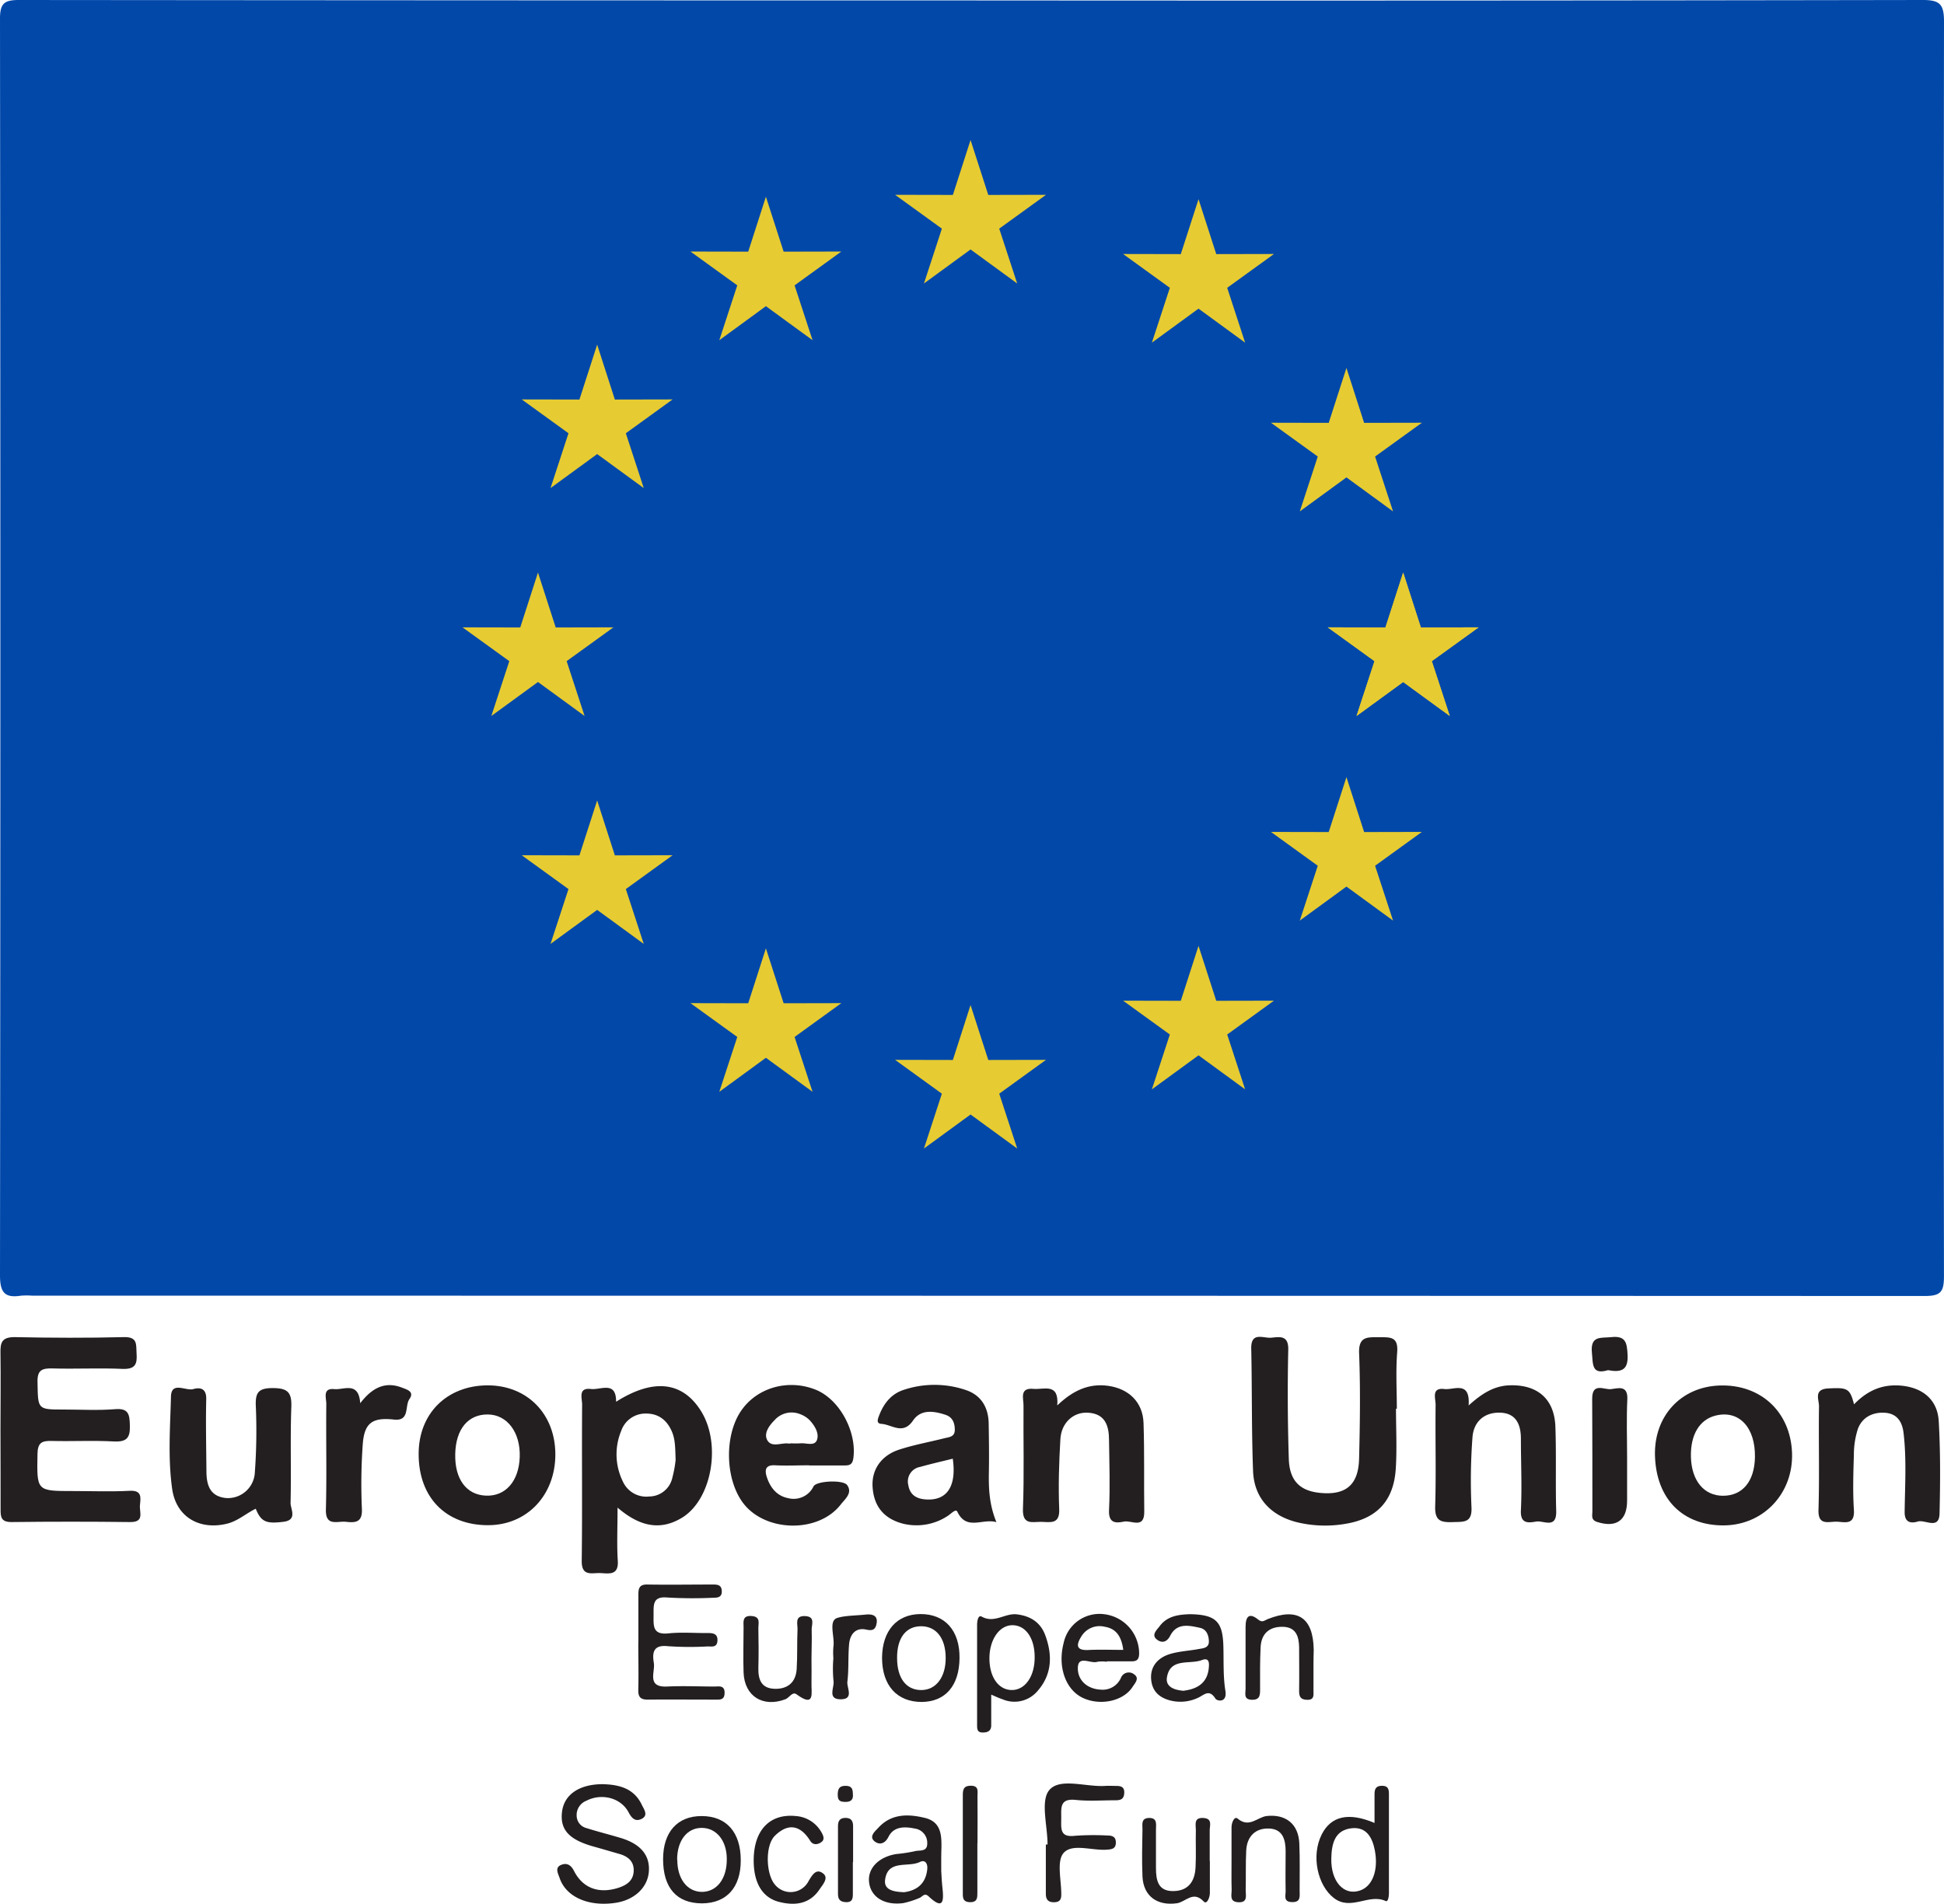 <svg xmlns="http://www.w3.org/2000/svg" viewBox="0 0 490.07 480"><defs><style>.cls-1{fill:#0148a9;}.cls-2{fill:#231f20;}.cls-3{fill:#e6cb32;}</style></defs><g id="Layer_2" data-name="Layer 2"><g id="Layer_1-2" data-name="Layer 1"><path class="cls-1" d="M490.07,5.4c0-4.32-1.05-5.41-5.38-5.4Q364.82.21,245,.11,124.85.11,4.73,0C1.05,0,0,.91,0,4.7Q.18,163.14,0,321.58c0,4.32,1.21,5.75,5.29,5.11a19.34,19.34,0,0,1,2.85,0q238.55,0,477.1.08c4.07,0,4.82-1.11,4.82-5Q489.89,163.6,490.07,5.4Z"/><path class="cls-2" d="M.12,360.62c0-6.5.09-13,0-19.48-.06-2.64.36-4,3.54-4,9.18.19,18.37.23,27.54,0,3.57-.1,3.08,1.88,3.23,4.12.19,2.7-.33,4-3.52,3.89-5.84-.26-11.71.05-17.56-.11-2.69-.08-4,.32-3.89,3.52.13,6.84-.08,6.84,6.7,6.84,4.27,0,8.57.26,12.81-.09,3.53-.3,3.69,1.38,3.77,4.14.09,3.07-.77,4.14-4,4-5.21-.29-10.45,0-15.67-.13-2.5-.07-3.57.4-3.62,3.29-.16,9.35-.3,9.34,9,9.34,4.75,0,9.51.19,14.24-.06,3.2-.17,2.76,1.79,2.59,3.62s1.22,4.31-2.49,4.26q-15-.18-29.91,0c-2.56,0-2.75-1.21-2.73-3.2C.17,373.92.12,367.27.12,360.62Z"/><path class="cls-2" d="M351.92,355.2c0,5.07.27,10.15-.06,15.19-.53,8-4.73,12.48-12.53,13.8a30.17,30.17,0,0,1-12.26-.35c-6.68-1.64-10.92-6.1-11.18-12.93-.39-10.28-.24-20.58-.46-30.86-.09-4.35,3-2.6,5-2.76s4.42-.8,4.33,3q-.3,13.77.14,27.54c.17,5.49,2.76,8,7.64,8.56,6.65.73,9.92-1.89,10.08-8.62.22-8.86.35-17.74,0-26.6-.15-4.27,2.15-4,5-4s4.91-.2,4.6,3.78c-.37,4.72-.09,9.49-.09,14.24Z"/><path class="cls-2" d="M155.68,380.13c0,5.2-.2,9.32.06,13.41.23,3.66-2.1,3.22-4.29,3.1s-4.86,1-4.8-3.11c.17-13.12,0-26.26.1-39.39,0-1.6-1.08-4.32,2.25-3.92,2.44.29,6.36-2.13,6.31,3.22,9.46-6,16.81-5.09,21.44,2.39,5.17,8.33,2.68,22.32-4.86,26.87C166.29,386.08,161.1,384.78,155.68,380.13Zm14.64-12c-.1-3.16-.09-5.18-.93-7.15-1.27-3-3.5-4.6-6.58-4.57a6.48,6.48,0,0,0-6.21,4.37,15.5,15.5,0,0,0,.46,12.85,6.46,6.46,0,0,0,6.6,3.69,6,6,0,0,0,5.83-4.71A29.33,29.33,0,0,0,170.32,368.1Z"/><path class="cls-2" d="M417.21,367.07c-.3-10,6.54-17.41,16.3-17.73,10.35-.35,17.88,6.65,18.25,17,.36,10.11-7.08,18.09-17,18.27C424.26,384.75,417.54,378,417.21,367.07Zm25.2.35c.13-7.51-4-11.94-9.87-10.51-4.11,1-6.42,4.85-6.27,10.45.15,6,3.32,9.78,8.08,9.78C439.29,377.14,442.3,373.51,442.41,367.42Z"/><path class="cls-2" d="M140,366.73c0,10.24-7.11,17.78-16.86,17.83-10.73.05-17.64-7-17.6-18,0-10.15,7.1-17.2,17.33-17.26C132.87,349.27,140,356.49,140,366.73Zm-25.24-.07c-.13,6.29,2.8,10.24,7.72,10.45s8.32-3.57,8.54-9.73-3.12-10.71-8.07-10.74S114.88,360.34,114.76,366.66Z"/><path class="cls-2" d="M251.19,383.79c-3.55-1-7.53,2.24-9.86-2.64-.38-.8-1.56.51-2.31,1a14.29,14.29,0,0,1-11.29,2.05C223,383,220.4,380,220,375.24c-.42-4.47,2-8.18,6.61-9.71,3.73-1.23,7.63-1.92,11.45-2.89,1.17-.29,2.64-.31,2.64-2.11s-.6-3.2-2.29-3.78c-3-1-6.26-1.49-8.24,1.42-2.54,3.74-5.33,1-8,.84-1.44-.09-.8-1.43-.5-2.23,1.14-2.92,3-5.28,6-6.29a24.52,24.52,0,0,1,15.83,0c3.86,1.3,5.67,4.38,5.74,8.41s.13,8.23.05,12.34S249.39,379.41,251.19,383.79Zm-11-16c-2.75.69-5.49,1.3-8.2,2.07a3.72,3.72,0,0,0-3,4.64c.41,2.42,2.05,3.4,4.34,3.56C238.7,378.47,241.19,374.8,240.19,367.81Z"/><path class="cls-2" d="M204,369.46c-2.86,0-5.72.14-8.56,0-2.43-.15-2.71,1.11-2.16,2.87.86,2.71,2.51,4.85,5.44,5.42a5.56,5.56,0,0,0,6.38-3c.81-1.39,7.52-1.69,8.48-.28,1.4,2-.58,3.52-1.62,4.86-5.77,7.45-19.55,7-24.92-.77-4.19-6-4.37-16.46-.39-22.57s12-8.4,19-5.58c6,2.42,10.37,10.58,9.48,17.22-.25,1.89-1.21,1.87-2.52,1.87H204Zm-4.59-5.54a23,23,0,0,0,2.35,0c1.46-.16,3.58.82,4.19-.86s-.58-3.63-1.87-5a6.5,6.5,0,0,0-2.35-1.49,5.73,5.73,0,0,0-6.46,1.5c-1.35,1.35-2.77,3.3-1.87,5,1.1,2.07,3.66.58,5.54.92A3.68,3.68,0,0,0,199.4,363.92Z"/><path class="cls-2" d="M370.23,354.38c3.55-3.22,6.62-5,10.47-5.09,6.91-.18,11.14,3.46,11.4,10.39.26,7.12,0,14.26.21,21.38.09,4.48-3.18,2.29-5,2.58s-4.08.76-3.9-2.81c.29-6,0-12,0-18.05,0-3.58-1.2-6.46-5.21-6.59s-6.72,2.25-7,6.25a145.11,145.11,0,0,0-.25,17.57c.2,4-1.94,3.68-4.64,3.77-3,.11-4.62-.24-4.51-3.94.26-8.55,0-17.11.11-25.66,0-1.6-1.13-4.37,2.22-3.95C366.52,350.52,370.68,348,370.23,354.38Z"/><path class="cls-2" d="M266.53,354.36c3.89-3.71,7.89-5.62,12.82-4.94,5.23.73,8.76,4.13,8.93,9.4.25,7.43.08,14.88.18,22.31.06,4.49-3.26,2.13-5.1,2.52-2.07.44-3.94.45-3.78-2.88.28-5.84.08-11.71,0-17.57,0-3.59-.88-6.74-5.27-7-3.7-.25-6.8,2.54-7,6.75-.34,5.84-.53,11.72-.29,17.56.16,4-2.36,3.22-4.59,3.21s-4.7.85-4.55-3.27c.33-8.7.07-17.41.14-26.12,0-1.79-1.06-4.5,2.57-4.14C263.17,350.42,267,348.59,266.53,354.36Z"/><path class="cls-2" d="M64.47,380.41c-2.4,1.15-4.38,3-7.07,3.73-7.06,1.8-13-1.63-14-8.74-1.09-7.71-.5-15.51-.3-23.26.1-3.95,3.71-1.36,5.64-1.9,1.76-.5,3.32-.14,3.25,2.55-.14,6,0,12,.05,18.06,0,3.45.78,6.42,4.9,6.86a6.8,6.8,0,0,0,7.31-6.54,144,144,0,0,0,.24-16.62c-.15-3.46.67-4.58,4.34-4.56s4.75,1.07,4.61,4.76c-.29,8.07,0,16.16-.19,24.24,0,1.54,1.82,4.29-1.85,4.72C67.09,384.23,65.83,383.74,64.47,380.41Z"/><path class="cls-2" d="M467.39,354.09c3.55-3.68,7.39-5.13,11.92-4.71,5.41.51,9.12,3.56,9.43,8.93.45,7.74.39,15.52.21,23.28-.1,4.24-3.62,1.49-5.49,2.05-1.67.49-3.35.34-3.31-2.44.08-6.65.51-13.31-.28-19.94-.33-2.8-1.67-4.86-4.71-5.05s-5.72,1.12-6.81,4.1a21.26,21.26,0,0,0-1,6.53c-.14,4.59-.29,9.2,0,13.78.3,4.27-2.58,3-4.66,3.06s-4.38.86-4.26-3c.27-8.7,0-17.43.13-26.14,0-1.65-1.42-4.26,2.31-4.46C465.7,349.84,466.34,350,467.39,354.09Z"/><path class="cls-2" d="M90.81,353.81c3-3.91,6.28-5.6,10.59-3.91,1.29.5,3.12,1,1.8,2.88-1.2,1.77.15,5.58-3.86,5.15-5.46-.6-7.53.81-7.9,6.34a139.86,139.86,0,0,0-.21,16.12c.17,3.44-1.54,3.59-4,3.32C85,383.47,82,385,82.16,380.5c.23-8.84,0-17.7.1-26.55,0-1.47-1-4,2-3.7C86.66,350.5,90.42,348.19,90.81,353.81Z"/><path class="cls-2" d="M160.93,414.16c0-4,0-7.93,0-11.89,0-1.54.06-2.78,2.2-2.75,5.54.09,11.09,0,16.63,0,1.24,0,2.17.15,2.2,1.72s-1.14,1.61-2.25,1.62a111.11,111.11,0,0,1-11.4-.06c-3.84-.38-3.53,1.87-3.55,4.35,0,2.66-.35,5.12,3.73,4.69,3.29-.35,6.65-.05,10-.09,1.45,0,2.49.28,2.37,2s-1.45,1.37-2.47,1.38a80.83,80.83,0,0,1-10-.06c-3.72-.42-4,1.64-3.56,4.24.36,2.33-1.87,6.19,3.39,5.93,4-.2,7.91,0,11.88,0,1.18,0,2.64-.39,2.56,1.72-.06,1.7-1.18,1.58-2.29,1.58-5.7,0-11.41-.05-17.11,0-1.91,0-2.4-.77-2.35-2.55.1-4,0-7.92,0-11.88Z"/><path class="cls-2" d="M151.94,449.86c4.16.11,7.9,1.05,9.87,5.23.56,1.17,1.74,2.7-.17,3.57-1.41.63-2.31-.05-3.17-1.69-2-3.77-6.92-4.88-10.67-2.92a3.84,3.84,0,0,0-2.43,3.73,3.26,3.26,0,0,0,2.46,3.15c2.86.9,5.77,1.63,8.64,2.49,5.13,1.54,7.5,4.49,7.08,8.7-.4,3.95-3.77,7-8.46,7.67-6.74,1-12.4-1.51-14-6.24-.37-1.08-1.29-2.63.31-3.31,1.27-.54,2.4-.28,3.31,1.51,2.27,4.45,6.39,5.78,11.18,4.24,2.1-.68,3.75-1.79,3.86-4.22s-1.43-3.7-3.61-4.32-4.25-1.24-6.38-1.83c-6.27-1.73-8.59-4.23-8.09-8.7S146.08,449.86,151.94,449.86Z"/><path class="cls-2" d="M410.18,367.49V378.4c0,5-2.79,6.88-7.56,5.34-1.63-.53-1.18-1.65-1.19-2.63,0-9.49,0-19-.05-28.46,0-4.16,3-2.21,4.71-2.39s4.3-1.16,4.15,2.53C410,357.68,410.18,362.59,410.18,367.49Z"/><path class="cls-2" d="M300,407c6.5.12,8.21,1.84,8.4,7.94.12,3.8-.09,7.64.51,11.36.51,3.12-2.07,2.64-2.5,2-1.62-2.59-2.93-.85-4.44-.2a10.42,10.42,0,0,1-6.94.66c-3-.77-4.72-2.57-4.85-5.64s1.81-5.1,4.52-6c2.38-.77,5-.87,7.46-1.33,1.2-.22,2.68-.25,2.59-2.07-.08-1.52-.64-2.93-2.24-3.28-2.78-.61-5.82-1.31-7.51,2-.95,1.83-2.31,1.83-3.44.88-1.35-1.14.09-2.36.75-3.26C294.32,407.33,297.36,407.1,300,407Zm-1.51,19.28c3.6-.46,6-2.12,6.26-6,.1-1.29-.1-2.34-1.76-1.71-3.12,1.18-8-.67-8.82,4.4C293.79,425.47,296.33,426.18,298.49,426.32Z"/><path class="cls-2" d="M249.88,427.28c0,3,0,5.38,0,7.74,0,1.43-.9,1.83-2.19,1.81-1.45,0-1.36-1.08-1.37-2q0-12.58,0-25.15c0-.93.26-2.57,1.16-2.07,3.19,1.79,5.88-.93,8.87-.57,3.49.42,6,2.08,7.17,5.32,1.8,4.89,1.71,9.74-1.84,13.86a7.62,7.62,0,0,1-9,2.21C251.91,428.19,251.22,427.86,249.88,427.28Zm10.95-9.5c0-4.77-2.29-8-5.6-8s-5.82,3.66-5.8,8.42,2.36,7.93,5.68,7.92S260.88,422.66,260.83,417.78Z"/><path class="cls-2" d="M264.08,465.06c0-4.73-1.86-11.07.48-13.76,2.71-3.11,9.2-.7,14-1,.95-.06,1.9,0,2.85,0,1.29,0,2.1.32,2,1.86s-1,1.76-2.22,1.76c-3.32,0-6.68.26-10-.09-4.14-.44-3.64,2.08-3.66,4.69s-.36,4.83,3.5,4.35a65.93,65.93,0,0,1,8.08-.07c1.2,0,2.2.24,2.19,1.79s-1,1.69-2.22,1.78c-3.77.3-8.75-1.66-10.95.83-1.83,2.09-.54,6.95-.59,10.58,0,1.45-.7,1.9-2.08,1.84s-1.82-.89-1.81-2.17c0-4.12,0-8.24,0-12.37Z"/><path class="cls-2" d="M237.28,471.74c.07,1.06.13,2.64.3,4.21.34,3.2.36,5.84-3.5,2.18-1.08-1-1.57.18-2.33.43a22.27,22.27,0,0,1-4,1.28c-4.79.65-8.24-1.52-8.66-5.26-.4-3.47,2.37-6.36,6.83-7.1a39.5,39.5,0,0,0,4.67-.71c1.18-.35,3.21.27,3.16-2a3.62,3.62,0,0,0-3.07-3.71c-2.57-.53-5.35-.62-6.7,2.08-.93,1.85-2.32,2-3.38,1.23-1.72-1.24,0-2.63.77-3.46,3.28-3.64,7.54-3.59,11.85-2.53,4,1,4.16,4.27,4.11,7.57C237.26,467.73,237.28,469.47,237.28,471.74Zm-9.38,5.36c3.14-.41,5.5-2.05,5.86-5.85.13-1.4-.54-2.42-1.87-1.77-3,1.46-8.07-.71-8.76,4.48C222.78,476.57,225.32,477,227.9,477.1Z"/><path class="cls-2" d="M346.51,459.64c0-2.71,0-4.92,0-7.13,0-1.16.14-2.18,1.72-2.24s1.91.69,1.91,2q0,12.59,0,25.16c0,.77-.23,2.17-.8,1.9-4.28-2-8.77,2.58-13.1-.78-4.06-3.14-5.77-10.58-3.05-16C335.52,457.92,339.94,456.85,346.51,459.64Zm-10.9,9c-.1,5.71,3.09,9.34,7.1,8.08,3.27-1,4.82-5.13,3.89-10.1-.61-3.27-2.1-6-5.74-5.66C336.43,461.38,335.68,464.94,335.61,468.66Z"/><path class="cls-2" d="M279,419a7.74,7.74,0,0,0-2.36,0c-1.68.57-4.81-1.72-4.92,1.46s2.36,5.44,5.87,5.57a5,5,0,0,0,5-3,2.12,2.12,0,0,1,3.22-.93c1.57,1,.35,2.23-.29,3.22-2.26,3.54-7.95,4.83-12.38,2.86s-6.6-7.8-5-13.93A9.23,9.23,0,0,1,278.33,407a10,10,0,0,1,8.84,10c-.05,1.54-.68,1.9-2,1.89-2.05,0-4.11,0-6.16,0Zm4.17-3c-.47-3.43-1.79-5.37-4.72-5.84a5.36,5.36,0,0,0-5.8,2.37c-1.07,1.71-1.85,3.65,1.65,3.5C277.18,415.88,280,416,283.21,416Z"/><path class="cls-2" d="M305,469.22v8.08c0,1.18-.78,3-1.55,2.14-2.67-2.84-4.56.13-6.73.44-5,.72-8.49-1.79-8.71-6.77-.17-4-.07-7.93,0-11.89,0-1.2-.38-2.76,1.57-2.84,2.33-.09,1.8,1.73,1.83,3.05,0,3.17,0,6.34,0,9.51s.52,6,4.52,5.87c3.72-.09,5.28-2.54,5.46-5.92.17-3.16,0-6.34.08-9.51,0-1.28-.59-3.12,1.84-3s1.64,1.87,1.65,3.18c0,2.54,0,5.08,0,7.62Z"/><path class="cls-2" d="M310.46,468.84c0-2.7,0-5.4,0-8.09,0-1.23.72-2.92,1.56-2.2,2.9,2.45,5-.42,7.36-.67,4.76-.49,7.95,2,8.17,6.92.18,4,.06,7.93.08,11.9,0,1.41.36,3-2,2.89-2.15-.08-1.51-1.67-1.53-2.77-.07-3.33,0-6.66,0-10,0-3-.73-5.65-4.18-5.78s-5.59,2-5.76,5.59c-.16,3.32-.05,6.66-.13,10,0,1.3.58,3.1-1.82,3s-1.68-1.9-1.72-3.17C310.41,473.91,310.47,471.37,310.46,468.84Z"/><path class="cls-2" d="M241.89,418.13c-.09,6.93-3.57,10.94-9.53,11-6.26,0-10-4.18-10-11.16.06-6.79,3.7-10.94,9.63-11C238.22,406.91,242,411.16,241.89,418.13Zm-15.74-.08c0,5.08,2.29,8.08,6.08,8.08s6.19-3.33,6.17-8.09c0-4.94-2.35-8-6.19-8S226.11,413,226.15,418.05Z"/><path class="cls-2" d="M186.74,469.1c0,6.81-3.57,10.76-9.73,10.81-6.39,0-9.84-3.85-9.85-11.14,0-6.81,3.59-10.87,9.69-10.87C183.15,457.89,186.76,462,186.74,469.1Zm-16-.19c0,4.8,2.45,8,6.09,8.11,3.85.05,6.44-3.3,6.39-8.29,0-4.66-2.63-7.86-6.35-7.85S170.69,464.16,170.7,468.91Z"/><path class="cls-2" d="M331.12,420.18q0,3.09,0,6.16c0,1.08.24,2.26-1.54,2.25s-2.1-.84-2.08-2.36c.06-3.63,0-7.27,0-10.9-.05-2.77-.82-5.12-4.19-5.15s-5.35,1.75-5.52,5.15-.14,6.95-.13,10.42c0,1.52.07,2.88-2.07,2.83S314,427,314,425.85c0-5.21,0-10.42,0-15.63,0-2.56.85-3.75,3.17-1.87,1.08.88,1.6.21,2.41-.11,7.54-3,11.46-.39,11.6,7.68C331.14,417.34,331.12,418.76,331.12,420.18Z"/><path class="cls-2" d="M204.57,418.17c0,2.05.05,4.11,0,6.16-.09,2.4,1,6.38-3.77,2.87-1.05-.77-1.82.88-2.81,1.25-5.66,2.14-10.33-.76-10.54-6.77-.13-3.79,0-7.58,0-11.38,0-1.35-.39-3,2-2.84s1.7,1.83,1.73,3.1c.07,3.31.09,6.64,0,9.95-.07,2.86.67,5.16,4,5.3s5.45-1.57,5.66-5,.06-6.64.21-9.95c.06-1.37-.81-3.5,1.92-3.38s1.54,2.28,1.65,3.57C204.7,413.42,204.57,415.8,204.57,418.17Z"/><path class="cls-2" d="M190,469.1c0-7.66,4.07-11.93,10.77-11.19a8,8,0,0,1,6.19,3.88c.49.8,1.06,1.88.22,2.58s-2.17,1-2.92-.21c-2.49-4-5.55-4.57-8.9-1.31-2.54,2.48-2.3,9.85.1,12.46a5.09,5.09,0,0,0,8.37-1c1-1.7,2-3.31,3.74-1.88,1.38,1.14-.22,2.83-1,4-2.51,3.72-6.24,4.1-10.14,3.12C192.17,478.48,190,474.73,190,469.1Z"/><path class="cls-2" d="M210.09,418.1a17.93,17.93,0,0,1,0-2.84c.42-2.56-1.35-6.58,1-7.32,1.92-.61,4.71-.58,7.13-.84,1.08-.11,3.16-.14,2.77,2.18-.25,1.45-.84,2-2.58,1.61-2.74-.61-4.13,1.2-4.36,3.69-.28,3.14-.05,6.33-.43,9.45-.18,1.52,1.7,4.37-1.59,4.42-3.61.06-1.61-3-1.91-4.67A31.63,31.63,0,0,1,210.09,418.1Z"/><path class="cls-2" d="M246.39,464.73c0,4.13,0,8.25,0,12.37,0,1.33.06,2.55-1.88,2.51s-1.79-1.36-1.79-2.62q0-12.14,0-24.26c0-1.4.11-2.46,2-2.48,2.11,0,1.69,1.44,1.7,2.59.05,4,0,7.93,0,11.89Z"/><path class="cls-2" d="M215,469.52c0,2.69,0,5.39,0,8.08,0,1.23-.22,2.11-1.83,2-1.45-.08-1.92-.77-1.92-2.08,0-5.7,0-11.39,0-17.09,0-1.35.51-2.08,1.93-2.07s1.89.81,1.88,2.13c0,3,0,6,0,9Z"/><path class="cls-2" d="M405.37,345.47c-4.13,1.24-3.77-1.43-4.06-4.39-.43-4.41,2.27-3.66,4.91-3.94,3.62-.38,3.91,1.39,4.08,4.38C410.54,345.52,408.68,346.08,405.37,345.47Z"/><path class="cls-2" d="M215,452.33c.16,1.35-.43,2-1.81,2s-2-.27-2-1.78.37-2.31,2.06-2.27C214.72,450.3,215,451.1,215,452.33Z"/><polygon class="cls-3" points="353.73 171.96 341.97 180.53 346.5 166.7 334.71 158.18 349.26 158.21 353.73 144.35 358.19 158.21 372.75 158.18 360.95 166.7 365.48 180.53 353.73 171.96"/><polygon class="cls-3" points="339.43 120.37 327.67 128.95 332.2 115.11 320.4 106.59 334.96 106.62 339.43 92.77 343.89 106.62 358.45 106.59 346.65 115.11 351.18 128.95 339.43 120.37"/><polygon class="cls-3" points="302.14 77.82 290.38 86.4 294.91 72.57 283.12 64.04 297.67 64.07 302.14 50.22 306.61 64.07 321.16 64.04 309.37 72.57 313.89 86.4 302.14 77.82"/><polygon class="cls-3" points="244.67 62.9 232.92 71.48 237.44 57.65 225.65 49.12 240.21 49.15 244.67 35.3 249.14 49.15 263.69 49.12 251.9 57.65 256.43 71.48 244.67 62.9"/><polygon class="cls-3" points="193.08 77.2 181.33 85.78 185.86 71.95 174.06 63.42 188.62 63.45 193.08 49.6 197.55 63.45 212.1 63.42 200.31 71.95 204.84 85.78 193.08 77.2"/><polygon class="cls-3" points="150.54 114.49 138.78 123.07 143.31 109.24 131.52 100.71 146.07 100.74 150.54 86.89 155 100.74 169.56 100.71 157.77 109.24 162.29 123.07 150.54 114.49"/><polygon class="cls-3" points="135.62 171.96 123.86 180.53 128.39 166.7 116.6 158.18 131.15 158.21 135.62 144.35 140.09 158.21 154.64 158.18 142.85 166.7 147.37 180.53 135.62 171.96"/><polygon class="cls-3" points="150.54 229.42 138.78 238 143.31 224.17 131.52 215.64 146.07 215.67 150.54 201.82 155 215.67 169.56 215.64 157.77 224.17 162.29 238 150.54 229.42"/><polygon class="cls-3" points="193.08 266.71 181.33 275.29 185.86 261.46 174.06 252.93 188.62 252.96 193.08 239.11 197.55 252.96 212.1 252.93 200.31 261.46 204.84 275.29 193.08 266.71"/><polygon class="cls-3" points="244.67 281.01 232.92 289.59 237.44 275.76 225.65 267.23 240.21 267.26 244.67 253.41 249.14 267.26 263.69 267.23 251.9 275.76 256.43 289.59 244.67 281.01"/><polygon class="cls-3" points="302.14 266.09 290.38 274.67 294.91 260.84 283.12 252.31 297.67 252.34 302.14 238.49 306.61 252.34 321.16 252.31 309.37 260.84 313.89 274.67 302.14 266.09"/><polygon class="cls-3" points="339.43 223.54 327.67 232.12 332.2 218.29 320.4 209.76 334.96 209.79 339.43 195.94 343.89 209.79 358.45 209.76 346.65 218.29 351.18 232.12 339.43 223.54"/><polygon class="cls-3" points="353.73 171.96 341.97 180.53 346.5 166.7 334.71 158.18 349.26 158.21 353.73 144.35 358.19 158.21 372.75 158.18 360.95 166.7 365.48 180.53 353.73 171.96"/></g></g></svg>